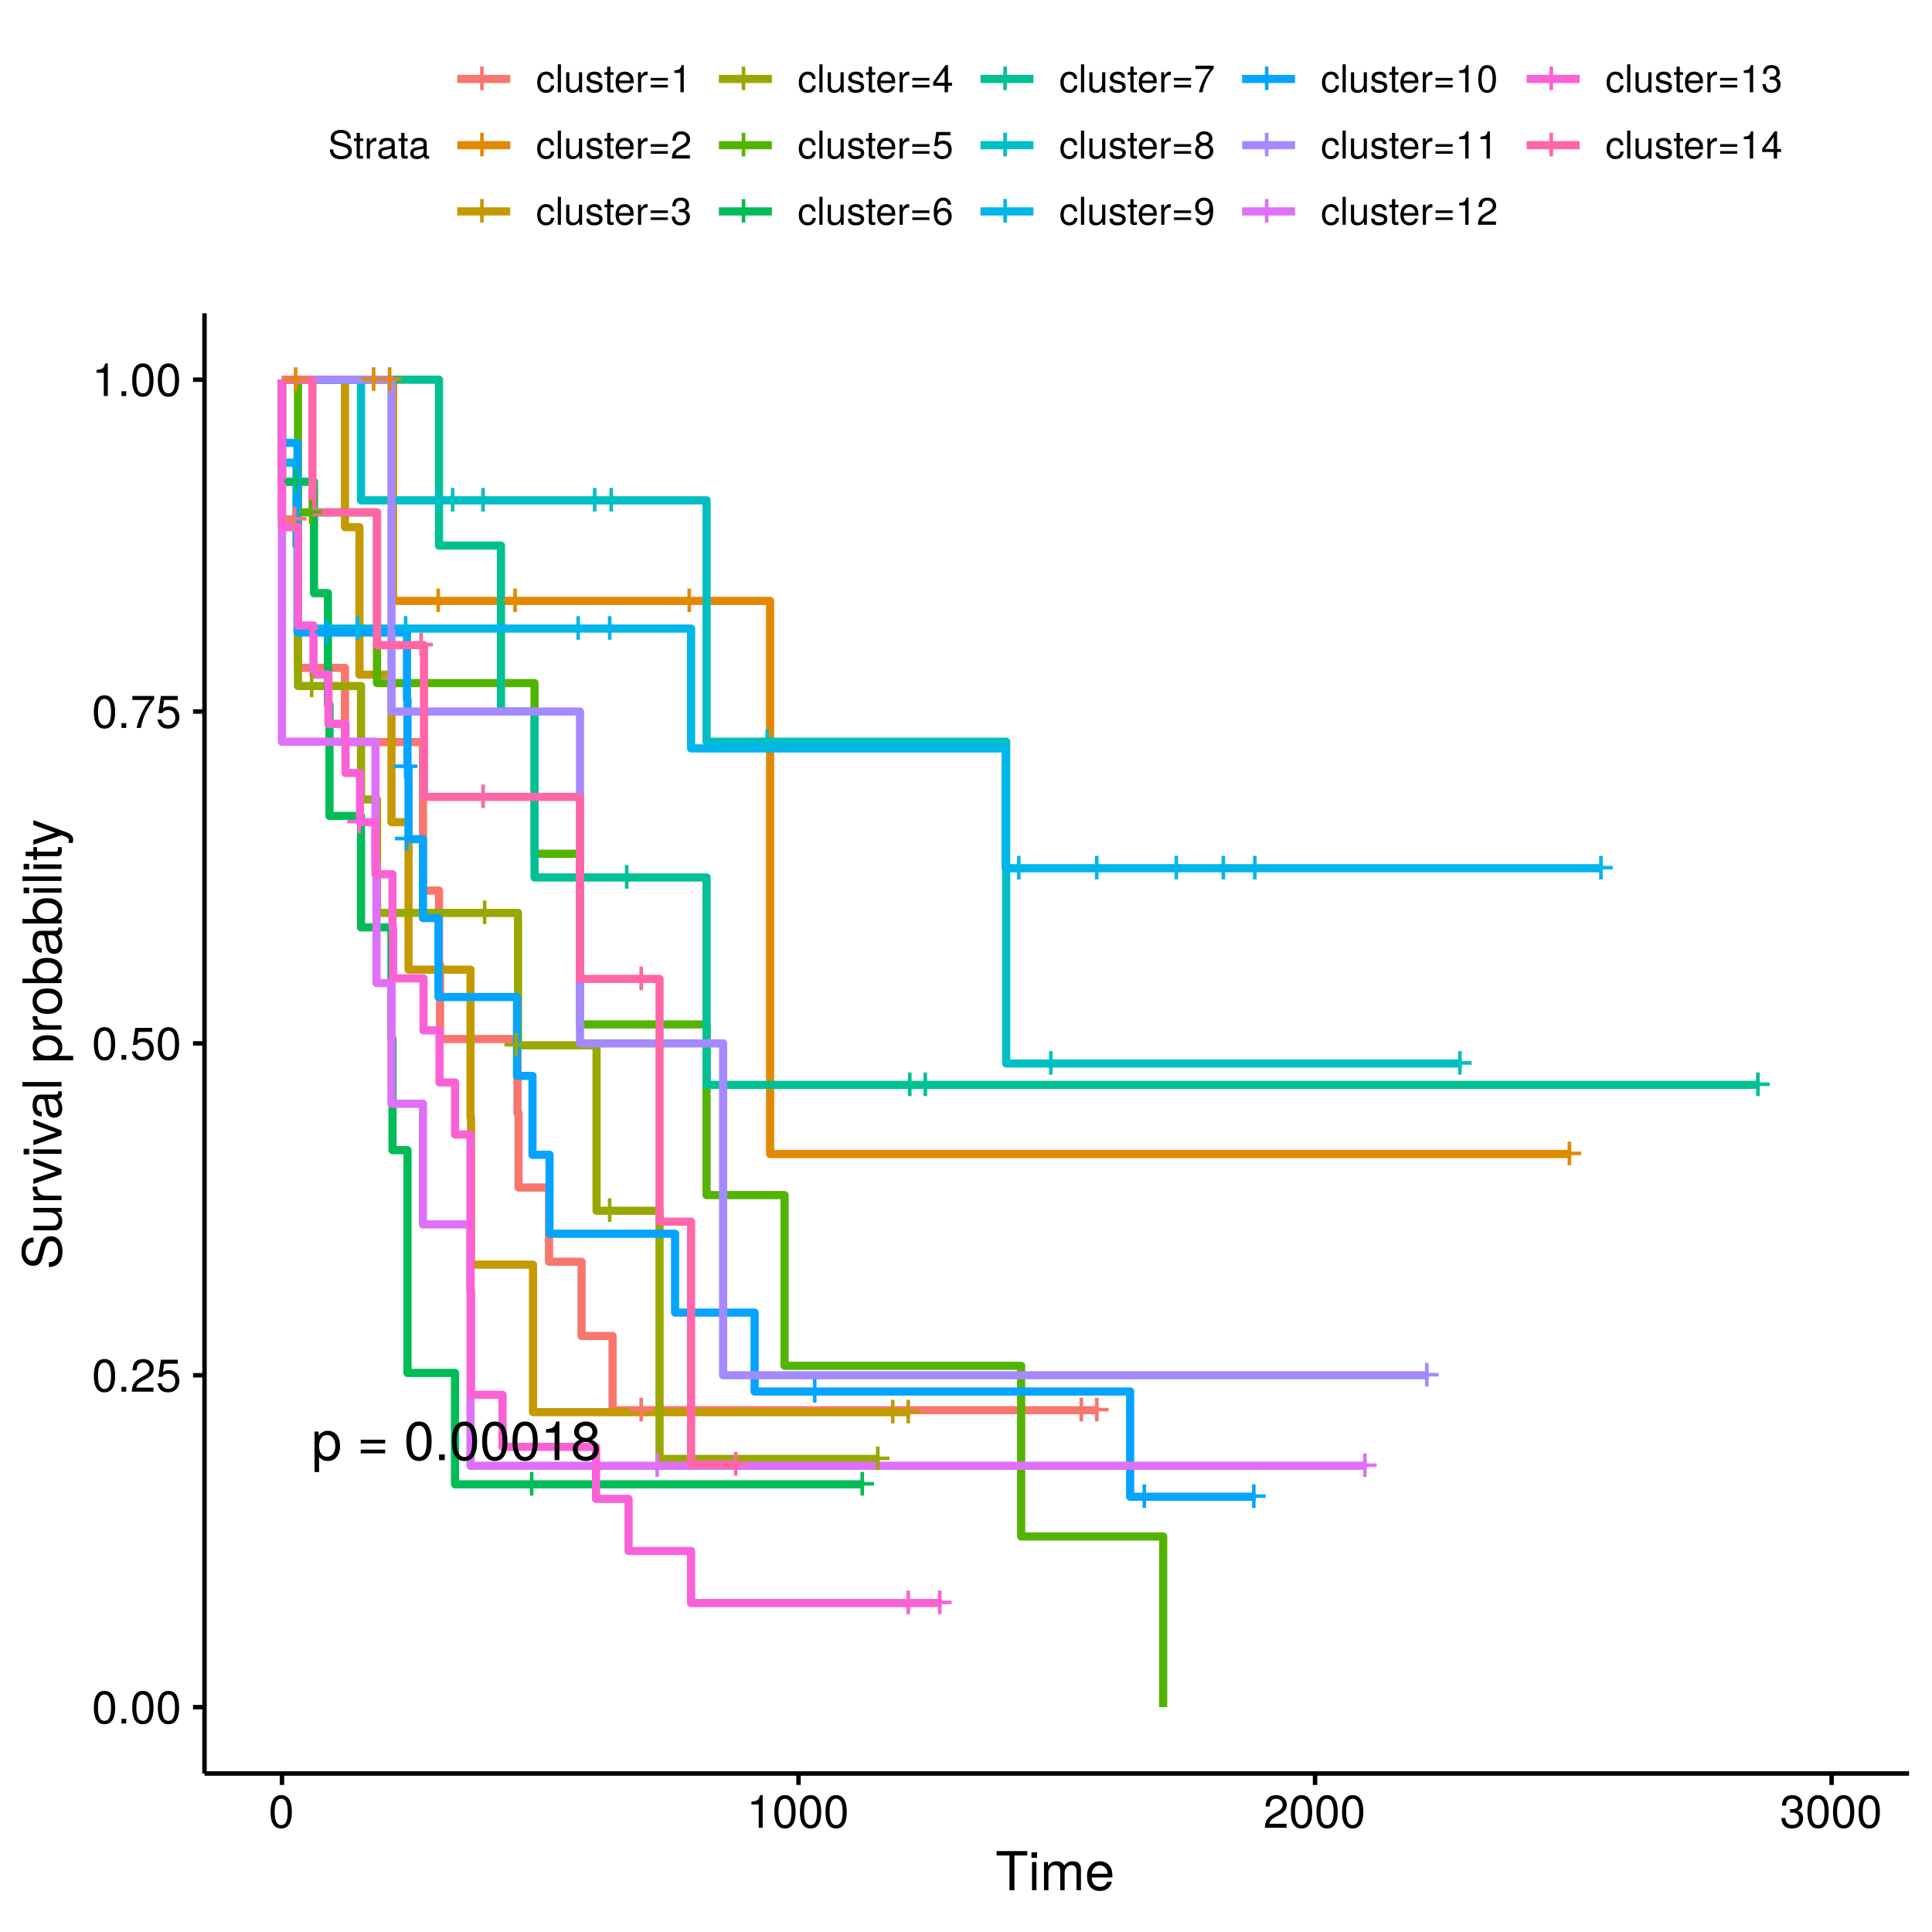 <?xml version="1.0" encoding="UTF-8"?>
<svg xmlns="http://www.w3.org/2000/svg" xmlns:xlink="http://www.w3.org/1999/xlink" width="504pt" height="504pt" viewBox="0 0 504 504" version="1.1">
<defs>
<g>
<symbol overflow="visible" id="glyph0-0">
<path style="stroke:none;" d=""/>
</symbol>
<symbol overflow="visible" id="glyph0-1">
<path style="stroke:none;" d="M 7.094 -2.969 L 7.094 -3.906 L 4.484 -3.906 L 4.484 -6.516 L 3.547 -6.516 L 3.547 -3.906 L 0.938 -3.906 L 0.938 -2.969 L 3.547 -2.969 L 3.547 -0.359 L 4.484 -0.359 L 4.484 -2.969 Z M 7.094 -2.969 "/>
</symbol>
<symbol overflow="visible" id="glyph1-0">
<path style="stroke:none;" d=""/>
</symbol>
<symbol overflow="visible" id="glyph1-1">
<path style="stroke:none;" d="M 7.438 -3.656 C 7.438 -6.156 6.219 -7.656 4.234 -7.656 C 3.234 -7.656 2.422 -7.203 1.859 -6.328 L 1.859 -7.453 L 0.781 -7.453 L 0.781 3.094 L 1.969 3.094 L 1.969 -0.891 C 2.594 -0.125 3.281 0.219 4.25 0.219 C 6.172 0.219 7.438 -1.281 7.438 -3.656 Z M 6.203 -3.688 C 6.203 -1.984 5.328 -0.891 4.031 -0.891 C 2.781 -0.891 1.969 -1.922 1.969 -3.672 C 1.969 -5.422 2.781 -6.562 4.031 -6.562 C 5.344 -6.562 6.203 -5.453 6.203 -3.688 Z M 6.203 -3.688 "/>
</symbol>
<symbol overflow="visible" id="glyph1-2">
<path style="stroke:none;" d=""/>
</symbol>
<symbol overflow="visible" id="glyph1-3">
<path style="stroke:none;" d="M 7.344 -4.359 L 7.344 -5.328 L 0.969 -5.328 L 0.969 -4.359 Z M 7.344 -1.781 L 7.344 -2.75 L 0.969 -2.75 L 0.969 -1.781 Z M 7.344 -1.781 "/>
</symbol>
<symbol overflow="visible" id="glyph1-4">
<path style="stroke:none;" d="M 7.203 -4.844 C 7.203 -8.344 6.094 -10.078 3.906 -10.078 C 1.734 -10.078 0.609 -8.312 0.609 -4.938 C 0.609 -1.531 1.75 0.219 3.906 0.219 C 6.047 0.219 7.203 -1.531 7.203 -4.844 Z M 5.922 -4.969 C 5.922 -2.109 5.281 -0.828 3.875 -0.828 C 2.562 -0.828 1.891 -2.156 1.891 -4.922 C 1.891 -7.672 2.562 -8.969 3.906 -8.969 C 5.266 -8.969 5.922 -7.656 5.922 -4.969 Z M 5.922 -4.969 "/>
</symbol>
<symbol overflow="visible" id="glyph1-5">
<path style="stroke:none;" d="M 2.719 0 L 2.719 -1.484 L 1.234 -1.484 L 1.234 0 Z M 2.719 0 "/>
</symbol>
<symbol overflow="visible" id="glyph1-6">
<path style="stroke:none;" d="M 4.938 0 L 4.938 -10.078 L 4.109 -10.078 C 3.672 -8.531 3.391 -8.312 1.453 -8.078 L 1.453 -7.188 L 3.688 -7.188 L 3.688 0 Z M 4.938 0 "/>
</symbol>
<symbol overflow="visible" id="glyph1-7">
<path style="stroke:none;" d="M 7.297 -2.844 C 7.297 -3.969 6.719 -4.75 5.562 -5.297 C 6.594 -5.922 6.938 -6.438 6.938 -7.391 C 6.938 -8.969 5.703 -10.078 3.906 -10.078 C 2.141 -10.078 0.875 -8.969 0.875 -7.391 C 0.875 -6.453 1.219 -5.938 2.25 -5.297 C 1.094 -4.75 0.531 -3.969 0.531 -2.859 C 0.531 -1.016 1.922 0.219 3.906 0.219 C 5.906 0.219 7.297 -1.016 7.297 -2.844 Z M 5.656 -7.359 C 5.656 -6.422 4.969 -5.797 3.906 -5.797 C 2.859 -5.797 2.156 -6.422 2.156 -7.375 C 2.156 -8.344 2.859 -8.969 3.906 -8.969 C 4.984 -8.969 5.656 -8.344 5.656 -7.359 Z M 6.016 -2.828 C 6.016 -1.641 5.156 -0.891 3.875 -0.891 C 2.656 -0.891 1.812 -1.656 1.812 -2.828 C 1.812 -4.016 2.656 -4.75 3.906 -4.75 C 5.156 -4.75 6.016 -4.016 6.016 -2.828 Z M 6.016 -2.828 "/>
</symbol>
<symbol overflow="visible" id="glyph2-0">
<path style="stroke:none;" d=""/>
</symbol>
<symbol overflow="visible" id="glyph2-1">
<path style="stroke:none;" d="M 6.078 -4.094 C 6.078 -7.047 5.141 -8.516 3.297 -8.516 C 1.469 -8.516 0.516 -7.016 0.516 -4.156 C 0.516 -1.297 1.469 0.188 3.297 0.188 C 5.094 0.188 6.078 -1.297 6.078 -4.094 Z M 5 -4.188 C 5 -1.781 4.453 -0.703 3.281 -0.703 C 2.156 -0.703 1.594 -1.828 1.594 -4.156 C 1.594 -6.484 2.156 -7.578 3.297 -7.578 C 4.438 -7.578 5 -6.469 5 -4.188 Z M 5 -4.188 "/>
</symbol>
<symbol overflow="visible" id="glyph2-2">
<path style="stroke:none;" d="M 2.297 0 L 2.297 -1.25 L 1.047 -1.25 L 1.047 0 Z M 2.297 0 "/>
</symbol>
<symbol overflow="visible" id="glyph2-3">
<path style="stroke:none;" d="M 6.125 -6.016 C 6.125 -7.453 5.016 -8.516 3.406 -8.516 C 1.672 -8.516 0.656 -7.625 0.594 -5.562 L 1.656 -5.562 C 1.734 -6.984 2.328 -7.578 3.375 -7.578 C 4.328 -7.578 5.047 -6.906 5.047 -5.984 C 5.047 -5.312 4.656 -4.734 3.906 -4.312 L 2.797 -3.688 C 1.016 -2.672 0.5 -1.875 0.406 0 L 6.078 0 L 6.078 -1.047 L 1.594 -1.047 C 1.703 -1.734 2.094 -2.188 3.125 -2.797 L 4.328 -3.438 C 5.516 -4.078 6.125 -4.969 6.125 -6.016 Z M 6.125 -6.016 "/>
</symbol>
<symbol overflow="visible" id="glyph2-4">
<path style="stroke:none;" d="M 6.156 -2.812 C 6.156 -4.5 5.047 -5.609 3.406 -5.609 C 2.812 -5.609 2.328 -5.453 1.844 -5.094 L 2.172 -7.281 L 5.719 -7.281 L 5.719 -8.328 L 1.312 -8.328 L 0.688 -3.875 L 1.656 -3.875 C 2.141 -4.469 2.562 -4.672 3.219 -4.672 C 4.359 -4.672 5.078 -3.938 5.078 -2.672 C 5.078 -1.453 4.375 -0.75 3.219 -0.75 C 2.297 -0.75 1.734 -1.219 1.469 -2.188 L 0.422 -2.188 C 0.766 -0.484 1.734 0.188 3.234 0.188 C 4.953 0.188 6.156 -1.016 6.156 -2.812 Z M 6.156 -2.812 "/>
</symbol>
<symbol overflow="visible" id="glyph2-5">
<path style="stroke:none;" d="M 6.234 -7.438 L 6.234 -8.328 L 0.547 -8.328 L 0.547 -7.281 L 5.141 -7.281 C 3.453 -5.141 2.25 -2.656 1.656 0 L 2.781 0 C 3.25 -2.75 4.453 -5.312 6.234 -7.438 Z M 6.234 -7.438 "/>
</symbol>
<symbol overflow="visible" id="glyph2-6">
<path style="stroke:none;" d="M 4.156 0 L 4.156 -8.516 L 3.469 -8.516 C 3.094 -7.203 2.859 -7.016 1.219 -6.812 L 1.219 -6.062 L 3.109 -6.062 L 3.109 0 Z M 4.156 0 "/>
</symbol>
<symbol overflow="visible" id="glyph2-7">
<path style="stroke:none;" d="M 6.078 -2.469 C 6.078 -3.5 5.656 -4.109 4.625 -4.453 C 5.422 -4.766 5.812 -5.312 5.812 -6.172 C 5.812 -7.625 4.844 -8.516 3.234 -8.516 C 1.516 -8.516 0.594 -7.578 0.562 -5.766 L 1.625 -5.766 C 1.641 -7.016 2.156 -7.578 3.234 -7.578 C 4.172 -7.578 4.734 -7.031 4.734 -6.125 C 4.734 -5.219 4.344 -4.844 2.656 -4.844 L 2.656 -3.953 L 3.234 -3.953 C 4.391 -3.953 4.984 -3.406 4.984 -2.453 C 4.984 -1.391 4.328 -0.75 3.234 -0.75 C 2.078 -0.75 1.516 -1.328 1.438 -2.562 L 0.391 -2.562 C 0.516 -0.672 1.453 0.188 3.188 0.188 C 4.938 0.188 6.078 -0.859 6.078 -2.469 Z M 6.078 -2.469 "/>
</symbol>
<symbol overflow="visible" id="glyph3-0">
<path style="stroke:none;" d=""/>
</symbol>
<symbol overflow="visible" id="glyph3-1">
<path style="stroke:none;" d="M 8.297 -9.062 L 8.297 -10.203 L 0.297 -10.203 L 0.297 -9.062 L 3.656 -9.062 L 3.656 0 L 4.953 0 L 4.953 -9.062 Z M 8.297 -9.062 "/>
</symbol>
<symbol overflow="visible" id="glyph3-2">
<path style="stroke:none;" d="M 2.141 0 L 2.141 -7.344 L 0.984 -7.344 L 0.984 0 Z M 2.297 -8.438 L 2.297 -9.891 L 0.844 -9.891 L 0.844 -8.438 Z M 2.297 -8.438 "/>
</symbol>
<symbol overflow="visible" id="glyph3-3">
<path style="stroke:none;" d="M 10.641 0 L 10.641 -5.5 C 10.641 -6.812 9.906 -7.547 8.547 -7.547 C 7.562 -7.547 6.969 -7.25 6.281 -6.422 C 5.859 -7.203 5.266 -7.547 4.312 -7.547 C 3.328 -7.547 2.688 -7.188 2.062 -6.297 L 2.062 -7.344 L 1 -7.344 L 1 0 L 2.156 0 L 2.156 -4.609 C 2.156 -5.672 2.922 -6.531 3.875 -6.531 C 4.75 -6.531 5.234 -5.984 5.234 -5.047 L 5.234 0 L 6.391 0 L 6.391 -4.609 C 6.391 -5.672 7.188 -6.531 8.141 -6.531 C 8.984 -6.531 9.484 -5.984 9.484 -5.047 L 9.484 0 Z M 10.641 0 "/>
</symbol>
<symbol overflow="visible" id="glyph3-4">
<path style="stroke:none;" d="M 7.188 -3.328 C 7.188 -4.391 7.094 -5.062 6.891 -5.609 C 6.406 -6.812 5.297 -7.547 3.922 -7.547 C 1.875 -7.547 0.562 -6.031 0.562 -3.625 C 0.562 -1.219 1.828 0.203 3.891 0.203 C 5.578 0.203 6.734 -0.734 7.031 -2.219 L 5.859 -2.219 C 5.531 -1.266 4.875 -0.875 3.938 -0.875 C 2.719 -0.875 1.812 -1.656 1.781 -3.328 Z M 5.938 -4.375 C 5.938 -4.375 5.938 -4.312 5.922 -4.281 L 1.812 -4.281 C 1.906 -5.594 2.734 -6.469 3.906 -6.469 C 5.047 -6.469 5.938 -5.516 5.938 -4.375 Z M 5.938 -4.375 "/>
</symbol>
<symbol overflow="visible" id="glyph4-0">
<path style="stroke:none;" d=""/>
</symbol>
<symbol overflow="visible" id="glyph4-1">
<path style="stroke:none;" d="M -2.797 -8.688 C -4.062 -8.688 -4.984 -7.906 -5.359 -6.531 L -6.047 -3.969 C -6.375 -2.734 -6.781 -2.281 -7.562 -2.281 C -8.594 -2.281 -9.359 -3.188 -9.359 -4.562 C -9.359 -6.188 -8.625 -7.109 -7.297 -7.109 L -7.297 -8.344 C -9.297 -8.344 -10.453 -6.953 -10.453 -4.609 C -10.453 -2.359 -9.219 -0.984 -7.375 -0.984 C -6.125 -0.984 -5.344 -1.641 -5 -2.984 L -4.328 -5.516 C -3.984 -6.797 -3.469 -7.391 -2.672 -7.391 C -1.547 -7.391 -0.891 -6.547 -0.891 -4.781 C -0.891 -2.859 -1.859 -1.906 -3.312 -1.906 L -3.312 -0.672 C -0.906 -0.672 0.25 -2.297 0.25 -4.703 C 0.25 -7.297 -0.984 -8.688 -2.797 -8.688 Z M -2.797 -8.688 "/>
</symbol>
<symbol overflow="visible" id="glyph4-2">
<path style="stroke:none;" d="M 0 -6.75 L -7.344 -6.75 L -7.344 -5.594 L -3.297 -5.594 C -1.797 -5.594 -0.812 -4.797 -0.812 -3.578 C -0.812 -2.656 -1.375 -2.078 -2.25 -2.078 L -7.344 -2.078 L -7.344 -0.906 L -1.797 -0.906 C -0.578 -0.906 0.203 -1.812 0.203 -3.25 C 0.203 -4.328 -0.172 -5.016 -1.141 -5.703 L 0 -5.703 Z M 0 -6.75 "/>
</symbol>
<symbol overflow="visible" id="glyph4-3">
<path style="stroke:none;" d="M -6.312 -4.5 L -7.5 -4.5 C -7.531 -4.297 -7.547 -4.203 -7.547 -4.047 C -7.547 -3.297 -7.094 -2.719 -6 -2.047 L -7.344 -2.047 L -7.344 -0.984 L 0 -0.984 L 0 -2.141 L -3.812 -2.141 C -5.453 -2.141 -6.281 -2.688 -6.312 -4.5 Z M -6.312 -4.5 "/>
</symbol>
<symbol overflow="visible" id="glyph4-4">
<path style="stroke:none;" d="M -7.344 -6.797 L -7.344 -5.484 L -1.391 -3.422 L -7.344 -1.453 L -7.344 -0.141 L 0 -2.719 L 0 -3.984 Z M -7.344 -6.797 "/>
</symbol>
<symbol overflow="visible" id="glyph4-5">
<path style="stroke:none;" d="M 0 -2.141 L -7.344 -2.141 L -7.344 -0.984 L 0 -0.984 Z M -8.438 -2.297 L -9.891 -2.297 L -9.891 -0.844 L -8.438 -0.844 Z M -8.438 -2.297 "/>
</symbol>
<symbol overflow="visible" id="glyph4-6">
<path style="stroke:none;" d="M -0.031 -7.484 L -0.906 -7.484 C -0.875 -7.359 -0.875 -7.312 -0.875 -7.234 C -0.875 -6.828 -1.094 -6.609 -1.453 -6.609 L -5.547 -6.609 C -6.844 -6.609 -7.547 -5.656 -7.547 -3.844 C -7.547 -2.078 -6.859 -0.984 -5.172 -0.906 L -5.172 -2.094 C -6.062 -2.188 -6.469 -2.719 -6.469 -3.812 C -6.469 -4.859 -6.078 -5.453 -5.375 -5.453 L -5.062 -5.453 C -4.578 -5.453 -4.375 -5.156 -4.25 -4.234 C -4.047 -2.578 -3.984 -2.328 -3.812 -1.875 C -3.453 -1.016 -2.797 -0.594 -1.906 -0.594 C -0.578 -0.594 0.203 -1.516 0.203 -3 C 0.203 -3.938 -0.188 -4.844 -0.875 -5.484 C -0.312 -5.609 0.094 -6.125 0.094 -6.688 C 0.094 -6.938 0.062 -7.109 -0.031 -7.484 Z M -2.531 -5.453 C -1.484 -5.453 -0.812 -4.375 -0.812 -3.25 C -0.812 -2.344 -1.141 -1.812 -1.938 -1.812 C -2.703 -1.812 -3.031 -2.328 -3.219 -3.562 C -3.391 -4.797 -3.438 -5.047 -3.625 -5.453 Z M -2.531 -5.453 "/>
</symbol>
<symbol overflow="visible" id="glyph4-7">
<path style="stroke:none;" d="M 0 -2.109 L -10.203 -2.109 L -10.203 -0.953 L 0 -0.953 Z M 0 -2.109 "/>
</symbol>
<symbol overflow="visible" id="glyph4-8">
<path style="stroke:none;" d=""/>
</symbol>
<symbol overflow="visible" id="glyph4-9">
<path style="stroke:none;" d="M -3.594 -7.328 C -6.062 -7.328 -7.547 -6.125 -7.547 -4.172 C -7.547 -3.172 -7.094 -2.375 -6.234 -1.828 L -7.344 -1.828 L -7.344 -0.766 L 3.047 -0.766 L 3.047 -1.938 L -0.875 -1.938 C -0.125 -2.547 0.203 -3.234 0.203 -4.188 C 0.203 -6.078 -1.266 -7.328 -3.594 -7.328 Z M -3.625 -6.109 C -1.953 -6.109 -0.875 -5.25 -0.875 -3.969 C -0.875 -2.75 -1.891 -1.938 -3.609 -1.938 C -5.328 -1.938 -6.453 -2.75 -6.453 -3.969 C -6.453 -5.266 -5.375 -6.109 -3.625 -6.109 Z M -3.625 -6.109 "/>
</symbol>
<symbol overflow="visible" id="glyph4-10">
<path style="stroke:none;" d="M -3.609 -7.141 C -6.141 -7.141 -7.547 -5.922 -7.547 -3.812 C -7.547 -1.75 -6.125 -0.5 -3.672 -0.5 C -1.203 -0.5 0.203 -1.734 0.203 -3.828 C 0.203 -5.875 -1.203 -7.141 -3.609 -7.141 Z M -3.625 -5.922 C -1.906 -5.922 -0.875 -5.109 -0.875 -3.828 C -0.875 -2.516 -1.891 -1.719 -3.672 -1.719 C -5.438 -1.719 -6.469 -2.516 -6.469 -3.828 C -6.469 -5.141 -5.453 -5.922 -3.625 -5.922 Z M -3.625 -5.922 "/>
</symbol>
<symbol overflow="visible" id="glyph4-11">
<path style="stroke:none;" d="M -3.75 -7.328 C -6.125 -7.328 -7.547 -6.125 -7.547 -4.188 C -7.547 -3.172 -7.172 -2.469 -6.344 -1.922 L -10.203 -1.922 L -10.203 -0.75 L 0 -0.75 L 0 -1.812 L -1.047 -1.812 C -0.203 -2.359 0.203 -3.109 0.203 -4.125 C 0.203 -6.062 -1.375 -7.328 -3.75 -7.328 Z M -3.688 -6.109 C -2.016 -6.109 -0.875 -5.234 -0.875 -3.969 C -0.875 -2.734 -2 -1.922 -3.672 -1.922 C -5.391 -1.922 -6.516 -2.734 -6.453 -3.969 C -6.453 -5.266 -5.312 -6.109 -3.688 -6.109 Z M -3.688 -6.109 "/>
</symbol>
<symbol overflow="visible" id="glyph4-12">
<path style="stroke:none;" d="M 0 -3.562 L -0.984 -3.562 C -0.938 -3.406 -0.922 -3.219 -0.922 -3 C -0.922 -2.484 -1.062 -2.359 -1.578 -2.359 L -6.391 -2.359 L -6.391 -3.562 L -7.344 -3.562 L -7.344 -2.359 L -9.359 -2.359 L -9.359 -1.188 L -7.344 -1.188 L -7.344 -0.203 L -6.391 -0.203 L -6.391 -1.188 L -1.062 -1.188 C -0.328 -1.188 0.094 -1.688 0.094 -2.609 C 0.094 -2.891 0.062 -3.156 0 -3.562 Z M 0 -3.562 "/>
</symbol>
<symbol overflow="visible" id="glyph4-13">
<path style="stroke:none;" d="M -7.344 -6.688 L -7.344 -5.438 L -1.625 -3.406 L -7.344 -1.531 L -7.344 -0.281 L 0.031 -2.766 L 1.188 -2.312 C 1.703 -2.109 1.906 -1.875 1.906 -1.375 C 1.906 -1.203 1.875 -1.016 1.812 -0.75 L 2.875 -0.75 C 3 -1 3.047 -1.234 3.047 -1.547 C 3.047 -2.359 2.594 -3.031 1.547 -3.438 Z M -7.344 -6.688 "/>
</symbol>
<symbol overflow="visible" id="glyph5-0">
<path style="stroke:none;" d=""/>
</symbol>
<symbol overflow="visible" id="glyph5-1">
<path style="stroke:none;" d="M 6.203 -2 C 6.203 -2.906 5.656 -3.562 4.656 -3.828 L 2.828 -4.312 C 1.953 -4.547 1.625 -4.844 1.625 -5.406 C 1.625 -6.141 2.281 -6.688 3.266 -6.688 C 4.422 -6.688 5.078 -6.156 5.078 -5.203 L 5.953 -5.203 C 5.953 -6.641 4.969 -7.469 3.297 -7.469 C 1.688 -7.469 0.703 -6.594 0.703 -5.266 C 0.703 -4.375 1.172 -3.812 2.125 -3.562 L 3.938 -3.094 C 4.859 -2.844 5.281 -2.484 5.281 -1.906 C 5.281 -1.109 4.688 -0.641 3.422 -0.641 C 2.047 -0.641 1.359 -1.328 1.359 -2.375 L 0.484 -2.375 C 0.484 -0.656 1.641 0.188 3.359 0.188 C 5.203 0.188 6.203 -0.703 6.203 -2 Z M 6.203 -2 "/>
</symbol>
<symbol overflow="visible" id="glyph5-2">
<path style="stroke:none;" d="M 2.547 0 L 2.547 -0.703 C 2.438 -0.672 2.297 -0.656 2.141 -0.656 C 1.781 -0.656 1.688 -0.766 1.688 -1.125 L 1.688 -4.562 L 2.547 -4.562 L 2.547 -5.234 L 1.688 -5.234 L 1.688 -6.688 L 0.844 -6.688 L 0.844 -5.234 L 0.141 -5.234 L 0.141 -4.562 L 0.844 -4.562 L 0.844 -0.766 C 0.844 -0.234 1.203 0.062 1.859 0.062 C 2.062 0.062 2.266 0.047 2.547 0 Z M 2.547 0 "/>
</symbol>
<symbol overflow="visible" id="glyph5-3">
<path style="stroke:none;" d="M 3.203 -4.516 L 3.203 -5.359 C 3.062 -5.375 3 -5.391 2.891 -5.391 C 2.344 -5.391 1.938 -5.062 1.453 -4.297 L 1.453 -5.234 L 0.703 -5.234 L 0.703 0 L 1.531 0 L 1.531 -2.719 C 1.531 -3.906 1.922 -4.484 3.203 -4.516 Z M 3.203 -4.516 "/>
</symbol>
<symbol overflow="visible" id="glyph5-4">
<path style="stroke:none;" d="M 5.344 -0.016 L 5.344 -0.656 C 5.266 -0.625 5.219 -0.625 5.172 -0.625 C 4.875 -0.625 4.719 -0.781 4.719 -1.047 L 4.719 -3.953 C 4.719 -4.891 4.047 -5.391 2.75 -5.391 C 1.484 -5.391 0.703 -4.906 0.656 -3.688 L 1.484 -3.688 C 1.562 -4.328 1.938 -4.625 2.719 -4.625 C 3.469 -4.625 3.891 -4.344 3.891 -3.844 L 3.891 -3.625 C 3.891 -3.266 3.688 -3.125 3.016 -3.047 C 1.844 -2.891 1.656 -2.844 1.344 -2.719 C 0.734 -2.469 0.422 -2 0.422 -1.359 C 0.422 -0.406 1.078 0.156 2.141 0.156 C 2.812 0.156 3.453 -0.125 3.922 -0.625 C 4.016 -0.219 4.375 0.062 4.781 0.062 C 4.953 0.062 5.078 0.047 5.344 -0.016 Z M 3.891 -1.812 C 3.891 -1.062 3.125 -0.578 2.312 -0.578 C 1.672 -0.578 1.297 -0.812 1.297 -1.375 C 1.297 -1.938 1.656 -2.172 2.547 -2.297 C 3.438 -2.422 3.609 -2.453 3.891 -2.594 Z M 3.891 -1.812 "/>
</symbol>
<symbol overflow="visible" id="glyph5-5">
<path style="stroke:none;" d="M 4.766 -1.797 L 3.938 -1.797 C 3.797 -0.953 3.359 -0.625 2.656 -0.625 C 1.734 -0.625 1.188 -1.328 1.188 -2.562 C 1.188 -3.875 1.719 -4.625 2.625 -4.625 C 3.328 -4.625 3.766 -4.203 3.875 -3.484 L 4.703 -3.484 C 4.609 -4.766 3.812 -5.391 2.641 -5.391 C 1.234 -5.391 0.312 -4.312 0.312 -2.562 C 0.312 -0.875 1.203 0.156 2.625 0.156 C 3.875 0.156 4.672 -0.594 4.766 -1.797 Z M 4.766 -1.797 "/>
</symbol>
<symbol overflow="visible" id="glyph5-6">
<path style="stroke:none;" d="M 1.516 0 L 1.516 -7.297 L 0.688 -7.297 L 0.688 0 Z M 1.516 0 "/>
</symbol>
<symbol overflow="visible" id="glyph5-7">
<path style="stroke:none;" d="M 4.812 0 L 4.812 -5.234 L 3.984 -5.234 L 3.984 -2.344 C 3.984 -1.281 3.438 -0.578 2.562 -0.578 C 1.906 -0.578 1.484 -0.984 1.484 -1.609 L 1.484 -5.234 L 0.656 -5.234 L 0.656 -1.281 C 0.656 -0.406 1.297 0.156 2.312 0.156 C 3.094 0.156 3.578 -0.125 4.062 -0.812 L 4.062 0 Z M 4.812 0 "/>
</symbol>
<symbol overflow="visible" id="glyph5-8">
<path style="stroke:none;" d="M 4.594 -1.469 C 4.594 -2.25 4.156 -2.641 3.109 -2.891 L 2.312 -3.078 C 1.625 -3.234 1.344 -3.453 1.344 -3.828 C 1.344 -4.312 1.766 -4.625 2.453 -4.625 C 3.125 -4.625 3.484 -4.328 3.5 -3.781 L 4.375 -3.781 C 4.375 -4.812 3.688 -5.391 2.484 -5.391 C 1.266 -5.391 0.469 -4.766 0.469 -3.797 C 0.469 -2.969 0.891 -2.578 2.125 -2.281 L 2.906 -2.094 C 3.484 -1.953 3.719 -1.781 3.719 -1.406 C 3.719 -0.906 3.234 -0.625 2.5 -0.625 C 1.75 -0.625 1.328 -0.797 1.219 -1.594 L 0.344 -1.594 C 0.375 -0.391 1.062 0.156 2.438 0.156 C 3.75 0.156 4.594 -0.453 4.594 -1.469 Z M 4.594 -1.469 "/>
</symbol>
<symbol overflow="visible" id="glyph5-9">
<path style="stroke:none;" d="M 5.125 -2.375 C 5.125 -3.141 5.062 -3.625 4.922 -4.016 C 4.578 -4.875 3.781 -5.391 2.797 -5.391 C 1.344 -5.391 0.406 -4.312 0.406 -2.594 C 0.406 -0.875 1.312 0.156 2.781 0.156 C 3.984 0.156 4.812 -0.531 5.016 -1.594 L 4.188 -1.594 C 3.953 -0.906 3.484 -0.625 2.812 -0.625 C 1.938 -0.625 1.297 -1.188 1.266 -2.375 Z M 4.234 -3.125 C 4.234 -3.125 4.234 -3.078 4.234 -3.062 L 1.297 -3.062 C 1.359 -3.984 1.953 -4.625 2.797 -4.625 C 3.609 -4.625 4.234 -3.938 4.234 -3.125 Z M 4.234 -3.125 "/>
</symbol>
<symbol overflow="visible" id="glyph5-10">
<path style="stroke:none;" d="M 5.156 -3.062 L 5.156 -3.75 L 0.688 -3.75 L 0.688 -3.062 Z M 5.156 -1.25 L 5.156 -1.938 L 0.688 -1.938 L 0.688 -1.25 Z M 5.156 -1.25 "/>
</symbol>
<symbol overflow="visible" id="glyph5-11">
<path style="stroke:none;" d="M 3.469 0 L 3.469 -7.094 L 2.891 -7.094 C 2.578 -6 2.375 -5.844 1.016 -5.688 L 1.016 -5.047 L 2.594 -5.047 L 2.594 0 Z M 3.469 0 "/>
</symbol>
<symbol overflow="visible" id="glyph5-12">
<path style="stroke:none;" d="M 5.109 -5.016 C 5.109 -6.203 4.188 -7.094 2.844 -7.094 C 1.391 -7.094 0.547 -6.344 0.5 -4.625 L 1.375 -4.625 C 1.453 -5.812 1.938 -6.312 2.812 -6.312 C 3.609 -6.312 4.203 -5.75 4.203 -4.984 C 4.203 -4.438 3.875 -3.953 3.25 -3.594 L 2.328 -3.062 C 0.844 -2.234 0.422 -1.562 0.344 0 L 5.062 0 L 5.062 -0.875 L 1.328 -0.875 C 1.422 -1.453 1.734 -1.812 2.609 -2.328 L 3.609 -2.875 C 4.594 -3.406 5.109 -4.141 5.109 -5.016 Z M 5.109 -5.016 "/>
</symbol>
<symbol overflow="visible" id="glyph5-13">
<path style="stroke:none;" d="M 5.062 -2.062 C 5.062 -2.922 4.703 -3.422 3.859 -3.703 C 4.516 -3.969 4.844 -4.438 4.844 -5.141 C 4.844 -6.359 4.047 -7.094 2.688 -7.094 C 1.266 -7.094 0.5 -6.312 0.469 -4.797 L 1.344 -4.797 C 1.375 -5.844 1.797 -6.312 2.703 -6.312 C 3.484 -6.312 3.953 -5.859 3.953 -5.109 C 3.953 -4.344 3.625 -4.047 2.203 -4.047 L 2.203 -3.297 L 2.688 -3.297 C 3.656 -3.297 4.156 -2.844 4.156 -2.047 C 4.156 -1.156 3.609 -0.625 2.688 -0.625 C 1.734 -0.625 1.266 -1.109 1.203 -2.141 L 0.312 -2.141 C 0.438 -0.562 1.203 0.156 2.656 0.156 C 4.125 0.156 5.062 -0.719 5.062 -2.062 Z M 5.062 -2.062 "/>
</symbol>
<symbol overflow="visible" id="glyph5-14">
<path style="stroke:none;" d="M 5.203 -1.703 L 5.203 -2.484 L 4.156 -2.484 L 4.156 -7.094 L 3.5 -7.094 L 0.281 -2.625 L 0.281 -1.703 L 3.266 -1.703 L 3.266 0 L 4.156 0 L 4.156 -1.703 Z M 3.266 -2.484 L 1.047 -2.484 L 3.266 -5.594 Z M 3.266 -2.484 "/>
</symbol>
<symbol overflow="visible" id="glyph5-15">
<path style="stroke:none;" d="M 5.125 -2.344 C 5.125 -3.75 4.203 -4.672 2.844 -4.672 C 2.344 -4.672 1.938 -4.547 1.531 -4.234 L 1.812 -6.062 L 4.766 -6.062 L 4.766 -6.938 L 1.094 -6.938 L 0.562 -3.234 L 1.375 -3.234 C 1.797 -3.719 2.125 -3.891 2.688 -3.891 C 3.625 -3.891 4.234 -3.281 4.234 -2.234 C 4.234 -1.203 3.641 -0.625 2.688 -0.625 C 1.906 -0.625 1.438 -1.016 1.234 -1.812 L 0.344 -1.812 C 0.641 -0.406 1.438 0.156 2.703 0.156 C 4.125 0.156 5.125 -0.844 5.125 -2.344 Z M 5.125 -2.344 "/>
</symbol>
<symbol overflow="visible" id="glyph5-16">
<path style="stroke:none;" d="M 5.125 -2.203 C 5.125 -3.516 4.234 -4.406 2.953 -4.406 C 2.266 -4.406 1.703 -4.141 1.328 -3.625 C 1.344 -5.344 1.906 -6.312 2.906 -6.312 C 3.531 -6.312 3.953 -5.922 4.094 -5.234 L 4.984 -5.234 C 4.812 -6.406 4.047 -7.094 2.969 -7.094 C 1.312 -7.094 0.438 -5.703 0.438 -3.234 C 0.438 -1.016 1.188 0.156 2.812 0.156 C 4.156 0.156 5.125 -0.812 5.125 -2.203 Z M 4.234 -2.125 C 4.234 -1.234 3.625 -0.625 2.812 -0.625 C 2 -0.625 1.375 -1.266 1.375 -2.188 C 1.375 -3.062 1.984 -3.625 2.844 -3.625 C 3.703 -3.625 4.234 -3.078 4.234 -2.125 Z M 4.234 -2.125 "/>
</symbol>
<symbol overflow="visible" id="glyph5-17">
<path style="stroke:none;" d="M 5.203 -6.203 L 5.203 -6.938 L 0.453 -6.938 L 0.453 -6.062 L 4.297 -6.062 C 2.875 -4.297 1.875 -2.219 1.375 0 L 2.312 0 C 2.703 -2.297 3.703 -4.438 5.203 -6.203 Z M 5.203 -6.203 "/>
</symbol>
<symbol overflow="visible" id="glyph5-18">
<path style="stroke:none;" d="M 5.125 -2 C 5.125 -2.797 4.734 -3.344 3.906 -3.734 C 4.641 -4.172 4.875 -4.531 4.875 -5.203 C 4.875 -6.312 4.016 -7.094 2.75 -7.094 C 1.5 -7.094 0.625 -6.312 0.625 -5.203 C 0.625 -4.547 0.859 -4.188 1.578 -3.734 C 0.766 -3.344 0.375 -2.797 0.375 -2.016 C 0.375 -0.703 1.344 0.156 2.75 0.156 C 4.156 0.156 5.125 -0.703 5.125 -2 Z M 3.984 -5.188 C 3.984 -4.516 3.484 -4.078 2.75 -4.078 C 2.016 -4.078 1.516 -4.516 1.516 -5.188 C 1.516 -5.875 2.016 -6.312 2.75 -6.312 C 3.5 -6.312 3.984 -5.875 3.984 -5.188 Z M 4.234 -1.984 C 4.234 -1.156 3.625 -0.625 2.734 -0.625 C 1.875 -0.625 1.266 -1.156 1.266 -1.984 C 1.266 -2.812 1.875 -3.344 2.75 -3.344 C 3.625 -3.344 4.234 -2.812 4.234 -1.984 Z M 4.234 -1.984 "/>
</symbol>
<symbol overflow="visible" id="glyph5-19">
<path style="stroke:none;" d="M 5.094 -3.703 C 5.094 -5.938 4.312 -7.094 2.703 -7.094 C 1.344 -7.094 0.375 -6.125 0.375 -4.734 C 0.375 -3.422 1.281 -2.531 2.562 -2.531 C 3.234 -2.531 3.719 -2.766 4.188 -3.312 C 4.172 -1.594 3.609 -0.625 2.594 -0.625 C 1.984 -0.625 1.547 -1.016 1.406 -1.703 L 0.531 -1.703 C 0.703 -0.547 1.453 0.156 2.547 0.156 C 4.203 0.156 5.094 -1.266 5.094 -3.703 Z M 4.125 -4.766 C 4.125 -3.891 3.516 -3.312 2.656 -3.312 C 1.812 -3.312 1.281 -3.859 1.281 -4.812 C 1.281 -5.703 1.875 -6.312 2.688 -6.312 C 3.516 -6.312 4.125 -5.688 4.125 -4.766 Z M 4.125 -4.766 "/>
</symbol>
<symbol overflow="visible" id="glyph5-20">
<path style="stroke:none;" d="M 5.062 -3.406 C 5.062 -5.875 4.297 -7.094 2.75 -7.094 C 1.219 -7.094 0.438 -5.844 0.438 -3.469 C 0.438 -1.078 1.234 0.156 2.75 0.156 C 4.25 0.156 5.062 -1.078 5.062 -3.406 Z M 4.172 -3.484 C 4.172 -1.484 3.703 -0.578 2.734 -0.578 C 1.797 -0.578 1.328 -1.516 1.328 -3.453 C 1.328 -5.406 1.797 -6.312 2.75 -6.312 C 3.703 -6.312 4.172 -5.391 4.172 -3.484 Z M 4.172 -3.484 "/>
</symbol>
</g>
<clipPath id="clip1">
  <path d="M 53.348 81.727 L 498.023 81.727 L 498.023 462.652 L 53.348 462.652 Z M 53.348 81.727 "/>
</clipPath>
</defs>
<g id="surface6">
<rect x="0" y="0" width="504" height="504" style="fill:rgb(100%,100%,100%);fill-opacity:1;stroke:none;"/>
<rect x="0" y="0" width="504" height="504" style="fill:rgb(100%,100%,100%);fill-opacity:1;stroke:none;"/>
<path style="fill:none;stroke-width:1.164;stroke-linecap:round;stroke-linejoin:round;stroke:rgb(100%,100%,100%);stroke-opacity:1;stroke-miterlimit:10;" d="M 0 504 L 504 504 L 504 0 L 0 0 Z M 0 504 "/>
<g clip-path="url(#clip1)" clip-rule="nonzero">
<path style=" stroke:none;fill-rule:nonzero;fill:rgb(100%,100%,100%);fill-opacity:1;" d="M 53.348 462.652 L 498.023 462.652 L 498.023 81.727 L 53.348 81.727 Z M 53.348 462.652 "/>
</g>
<path style="fill:none;stroke-width:2.134;stroke-linecap:butt;stroke-linejoin:round;stroke:rgb(97.255%,46.275%,42.745%);stroke-opacity:1;stroke-miterlimit:10;" d="M 73.559 99.043 L 73.559 135.496 L 77.734 135.496 L 77.734 174.227 L 90 174.227 L 90 193.59 L 110.344 193.59 L 110.344 232.32 L 114.523 232.32 L 114.523 251.688 L 114.793 251.688 L 114.793 271.051 L 135.004 271.051 L 135.004 290.418 L 135.273 290.418 L 135.273 309.781 L 143.227 309.781 L 143.227 329.148 L 151.715 329.148 L 151.715 348.512 L 159.801 348.512 L 159.801 367.879 L 286.598 367.879 "/>
<path style="fill:none;stroke-width:2.134;stroke-linecap:butt;stroke-linejoin:round;stroke:rgb(89.02%,53.725%,0%);stroke-opacity:1;stroke-miterlimit:10;" d="M 73.559 99.043 L 102.531 99.043 L 102.531 156.758 L 200.898 156.758 L 200.898 301.051 L 409.895 301.051 "/>
<path style="fill:none;stroke-width:2.134;stroke-linecap:butt;stroke-linejoin:round;stroke:rgb(76.863%,60.392%,0%);stroke-opacity:1;stroke-miterlimit:10;" d="M 73.559 99.043 L 90 99.043 L 90 137.52 L 93.77 137.52 L 93.77 175.996 L 102.125 175.996 L 102.125 214.477 L 106.574 214.477 L 106.574 252.953 L 122.742 252.953 L 122.742 291.43 L 122.879 291.43 L 122.879 329.906 L 139.047 329.906 L 139.047 368.383 L 237.414 368.383 "/>
<path style="fill:none;stroke-width:2.134;stroke-linecap:butt;stroke-linejoin:round;stroke:rgb(60%,65.882%,0%);stroke-opacity:1;stroke-miterlimit:10;" d="M 73.559 99.043 L 73.559 125.68 L 77.734 125.68 L 77.734 178.957 L 94.176 178.957 L 94.176 208.555 L 98.352 208.555 L 98.352 238.152 L 135.141 238.152 L 135.141 272.684 L 155.621 272.684 L 155.621 315.848 L 172.062 315.848 L 172.062 380.594 L 229.465 380.594 "/>
<path style="fill:none;stroke-width:2.134;stroke-linecap:butt;stroke-linejoin:round;stroke:rgb(32.549%,70.588%,0%);stroke-opacity:1;stroke-miterlimit:10;" d="M 73.559 99.043 L 77.734 99.043 L 77.734 133.672 L 98.352 133.672 L 98.352 178.195 L 139.453 178.195 L 139.453 222.719 L 151.309 222.719 L 151.309 267.242 L 184.324 267.242 L 184.324 311.766 L 204.672 311.766 L 204.672 356.293 L 266.387 356.293 L 266.387 400.816 L 303.441 400.816 L 303.441 445.34 "/>
<path style="fill:none;stroke-width:2.134;stroke-linecap:butt;stroke-linejoin:round;stroke:rgb(0%,73.725%,33.725%);stroke-opacity:1;stroke-miterlimit:10;" d="M 73.559 99.043 L 73.559 125.68 L 81.914 125.68 L 81.914 154.742 L 85.551 154.742 L 85.551 183.801 L 85.957 183.801 L 85.957 212.859 L 94.176 212.859 L 94.176 241.922 L 102.125 241.922 L 102.125 270.98 L 102.395 270.98 L 102.395 300.039 L 106.305 300.039 L 106.305 358.16 L 118.699 358.16 L 118.699 387.219 L 225.422 387.219 "/>
<path style="fill:none;stroke-width:2.134;stroke-linecap:butt;stroke-linejoin:round;stroke:rgb(0%,75.294%,58.039%);stroke-opacity:1;stroke-miterlimit:10;" d="M 73.559 99.043 L 114.523 99.043 L 114.523 142.328 L 130.691 142.328 L 130.691 185.617 L 139.453 185.617 L 139.453 228.902 L 184.324 228.902 L 184.324 283.012 L 459.078 283.012 "/>
<path style="fill:none;stroke-width:2.134;stroke-linecap:butt;stroke-linejoin:round;stroke:rgb(0%,74.902%,76.863%);stroke-opacity:1;stroke-miterlimit:10;" d="M 73.559 99.043 L 94.176 99.043 L 94.176 130.523 L 184.324 130.523 L 184.324 193.488 L 262.48 193.488 L 262.48 277.438 L 381.328 277.438 "/>
<path style="fill:none;stroke-width:2.134;stroke-linecap:butt;stroke-linejoin:round;stroke:rgb(0%,71.373%,92.157%);stroke-opacity:1;stroke-miterlimit:10;" d="M 73.559 99.043 L 73.559 120.688 L 77.332 120.688 L 77.332 142.328 L 77.734 142.328 L 77.734 163.973 L 180.281 163.973 L 180.281 195.234 L 262.344 195.234 L 262.344 226.5 L 418.117 226.5 "/>
<path style="fill:none;stroke-width:2.134;stroke-linecap:butt;stroke-linejoin:round;stroke:rgb(2.353%,64.314%,100%);stroke-opacity:1;stroke-miterlimit:10;" d="M 73.559 99.043 L 73.559 115.531 L 77.602 115.531 L 77.602 165.004 L 106.168 165.004 L 106.168 182.523 L 106.305 182.523 L 106.305 200.047 L 106.574 200.047 L 106.574 218.914 L 110.344 218.914 L 110.344 239.5 L 114.387 239.5 L 114.387 260.082 L 134.871 260.082 L 134.871 280.668 L 138.914 280.668 L 138.914 301.25 L 143.359 301.25 L 143.359 321.836 L 176.105 321.836 L 176.105 342.418 L 196.855 342.418 L 196.855 363.004 L 294.82 363.004 L 294.82 390.449 L 327.562 390.449 "/>
<path style="fill:none;stroke-width:2.134;stroke-linecap:butt;stroke-linejoin:round;stroke:rgb(64.706%,54.118%,100%);stroke-opacity:1;stroke-miterlimit:10;" d="M 73.559 99.043 L 102.125 99.043 L 102.125 185.617 L 151.309 185.617 L 151.309 272.191 L 188.637 272.191 L 188.637 358.766 L 372.703 358.766 "/>
<path style="fill:none;stroke-width:2.134;stroke-linecap:butt;stroke-linejoin:round;stroke:rgb(87.451%,43.922%,97.255%);stroke-opacity:1;stroke-miterlimit:10;" d="M 73.559 99.043 L 73.559 193.488 L 97.949 193.488 L 97.949 224.969 L 98.219 224.969 L 98.219 256.449 L 102.125 256.449 L 102.125 287.93 L 110.344 287.93 L 110.344 319.414 L 122.742 319.414 L 122.742 382.375 L 356.535 382.375 "/>
<path style="fill:none;stroke-width:2.134;stroke-linecap:butt;stroke-linejoin:round;stroke:rgb(98.431%,38.039%,84.314%);stroke-opacity:1;stroke-miterlimit:10;" d="M 73.559 99.043 L 73.559 137.52 L 77.734 137.52 L 77.734 163.172 L 81.777 163.172 L 81.777 175.996 L 85.688 175.996 L 85.688 188.824 L 90.133 188.824 L 90.133 201.648 L 93.906 201.648 L 93.906 214.477 L 97.949 214.477 L 97.949 228.055 L 102.395 228.055 L 102.395 241.637 L 102.531 241.637 L 102.531 255.215 L 110.48 255.215 L 110.48 268.797 L 114.656 268.797 L 114.656 282.375 L 118.699 282.375 L 118.699 295.957 L 122.742 295.957 L 122.742 336.695 L 122.879 336.695 L 122.879 363.859 L 131.098 363.859 L 131.098 377.438 L 155.488 377.438 L 155.488 391.02 L 163.977 391.02 L 163.977 404.598 L 180.281 404.598 L 180.281 418.18 L 245.637 418.18 "/>
<path style="fill:none;stroke-width:2.134;stroke-linecap:butt;stroke-linejoin:round;stroke:rgb(100%,40%,65.882%);stroke-opacity:1;stroke-miterlimit:10;" d="M 73.559 99.043 L 81.508 99.043 L 81.508 133.672 L 98.352 133.672 L 98.352 168.301 L 110.613 168.301 L 110.613 207.879 L 151.309 207.879 L 151.309 255.371 L 172.062 255.371 L 172.062 318.695 L 180.281 318.695 L 180.281 382.016 L 192.41 382.016 "/>
<g style="fill:rgb(97.255%,46.275%,42.745%);fill-opacity:1;">
  <use xlink:href="#glyph0-1" x="72.832" y="138.777"/>
</g>
<g style="fill:rgb(97.255%,46.275%,42.745%);fill-opacity:1;">
  <use xlink:href="#glyph0-1" x="163.25" y="371.16"/>
</g>
<g style="fill:rgb(97.255%,46.275%,42.745%);fill-opacity:1;">
  <use xlink:href="#glyph0-1" x="278.055" y="371.16"/>
</g>
<g style="fill:rgb(97.255%,46.275%,42.745%);fill-opacity:1;">
  <use xlink:href="#glyph0-1" x="282.098" y="371.16"/>
</g>
<g style="fill:rgb(89.02%,53.725%,0%);fill-opacity:1;">
  <use xlink:href="#glyph0-1" x="73.102" y="102.324"/>
</g>
<g style="fill:rgb(89.02%,53.725%,0%);fill-opacity:1;">
  <use xlink:href="#glyph0-1" x="93.449" y="102.324"/>
</g>
<g style="fill:rgb(89.02%,53.725%,0%);fill-opacity:1;">
  <use xlink:href="#glyph0-1" x="97.625" y="102.324"/>
</g>
<g style="fill:rgb(89.02%,53.725%,0%);fill-opacity:1;">
  <use xlink:href="#glyph0-1" x="110.293" y="160.039"/>
</g>
<g style="fill:rgb(89.02%,53.725%,0%);fill-opacity:1;">
  <use xlink:href="#glyph0-1" x="130.371" y="160.039"/>
</g>
<g style="fill:rgb(89.02%,53.725%,0%);fill-opacity:1;">
  <use xlink:href="#glyph0-1" x="175.781" y="160.039"/>
</g>
<g style="fill:rgb(89.02%,53.725%,0%);fill-opacity:1;">
  <use xlink:href="#glyph0-1" x="405.395" y="304.332"/>
</g>
<g style="fill:rgb(76.863%,60.392%,0%);fill-opacity:1;">
  <use xlink:href="#glyph0-1" x="228.871" y="371.664"/>
</g>
<g style="fill:rgb(76.863%,60.392%,0%);fill-opacity:1;">
  <use xlink:href="#glyph0-1" x="232.914" y="371.664"/>
</g>
<g style="fill:rgb(60%,65.882%,0%);fill-opacity:1;">
  <use xlink:href="#glyph0-1" x="77.277" y="182.238"/>
</g>
<g style="fill:rgb(60%,65.882%,0%);fill-opacity:1;">
  <use xlink:href="#glyph0-1" x="122.418" y="241.434"/>
</g>
<g style="fill:rgb(60%,65.882%,0%);fill-opacity:1;">
  <use xlink:href="#glyph0-1" x="130.641" y="275.965"/>
</g>
<g style="fill:rgb(60%,65.882%,0%);fill-opacity:1;">
  <use xlink:href="#glyph0-1" x="155.031" y="319.129"/>
</g>
<g style="fill:rgb(60%,65.882%,0%);fill-opacity:1;">
  <use xlink:href="#glyph0-1" x="224.965" y="383.875"/>
</g>
<g style="fill:rgb(32.549%,70.588%,0%);fill-opacity:1;">
  <use xlink:href="#glyph0-1" x="77.008" y="136.953"/>
</g>
<g style="fill:rgb(0%,73.725%,33.725%);fill-opacity:1;">
  <use xlink:href="#glyph0-1" x="73.234" y="128.961"/>
</g>
<g style="fill:rgb(0%,73.725%,33.725%);fill-opacity:1;">
  <use xlink:href="#glyph0-1" x="134.684" y="390.5"/>
</g>
<g style="fill:rgb(0%,73.725%,33.725%);fill-opacity:1;">
  <use xlink:href="#glyph0-1" x="220.922" y="390.5"/>
</g>
<g style="fill:rgb(0%,75.294%,58.039%);fill-opacity:1;">
  <use xlink:href="#glyph0-1" x="159.477" y="232.184"/>
</g>
<g style="fill:rgb(0%,75.294%,58.039%);fill-opacity:1;">
  <use xlink:href="#glyph0-1" x="233.32" y="286.293"/>
</g>
<g style="fill:rgb(0%,75.294%,58.039%);fill-opacity:1;">
  <use xlink:href="#glyph0-1" x="237.363" y="286.293"/>
</g>
<g style="fill:rgb(0%,75.294%,58.039%);fill-opacity:1;">
  <use xlink:href="#glyph0-1" x="454.578" y="286.293"/>
</g>
<g style="fill:rgb(0%,74.902%,76.863%);fill-opacity:1;">
  <use xlink:href="#glyph0-1" x="110.023" y="133.805"/>
</g>
<g style="fill:rgb(0%,74.902%,76.863%);fill-opacity:1;">
  <use xlink:href="#glyph0-1" x="114.066" y="133.805"/>
</g>
<g style="fill:rgb(0%,74.902%,76.863%);fill-opacity:1;">
  <use xlink:href="#glyph0-1" x="122.016" y="133.805"/>
</g>
<g style="fill:rgb(0%,74.902%,76.863%);fill-opacity:1;">
  <use xlink:href="#glyph0-1" x="151.121" y="133.805"/>
</g>
<g style="fill:rgb(0%,74.902%,76.863%);fill-opacity:1;">
  <use xlink:href="#glyph0-1" x="155.434" y="133.805"/>
</g>
<g style="fill:rgb(0%,74.902%,76.863%);fill-opacity:1;">
  <use xlink:href="#glyph0-1" x="196.129" y="196.77"/>
</g>
<g style="fill:rgb(0%,74.902%,76.863%);fill-opacity:1;">
  <use xlink:href="#glyph0-1" x="270.105" y="280.719"/>
</g>
<g style="fill:rgb(0%,74.902%,76.863%);fill-opacity:1;">
  <use xlink:href="#glyph0-1" x="376.828" y="280.719"/>
</g>
<g style="fill:rgb(0%,71.373%,92.157%);fill-opacity:1;">
  <use xlink:href="#glyph0-1" x="89.27" y="167.254"/>
</g>
<g style="fill:rgb(0%,71.373%,92.157%);fill-opacity:1;">
  <use xlink:href="#glyph0-1" x="101.805" y="167.254"/>
</g>
<g style="fill:rgb(0%,71.373%,92.157%);fill-opacity:1;">
  <use xlink:href="#glyph0-1" x="146.809" y="167.254"/>
</g>
<g style="fill:rgb(0%,71.373%,92.157%);fill-opacity:1;">
  <use xlink:href="#glyph0-1" x="155.031" y="167.254"/>
</g>
<g style="fill:rgb(0%,71.373%,92.157%);fill-opacity:1;">
  <use xlink:href="#glyph0-1" x="261.75" y="229.781"/>
</g>
<g style="fill:rgb(0%,71.373%,92.157%);fill-opacity:1;">
  <use xlink:href="#glyph0-1" x="282.098" y="229.781"/>
</g>
<g style="fill:rgb(0%,71.373%,92.157%);fill-opacity:1;">
  <use xlink:href="#glyph0-1" x="302.852" y="229.781"/>
</g>
<g style="fill:rgb(0%,71.373%,92.157%);fill-opacity:1;">
  <use xlink:href="#glyph0-1" x="315.113" y="229.781"/>
</g>
<g style="fill:rgb(0%,71.373%,92.157%);fill-opacity:1;">
  <use xlink:href="#glyph0-1" x="323.332" y="229.781"/>
</g>
<g style="fill:rgb(0%,71.373%,92.157%);fill-opacity:1;">
  <use xlink:href="#glyph0-1" x="413.617" y="229.781"/>
</g>
<g style="fill:rgb(2.353%,64.314%,100%);fill-opacity:1;">
  <use xlink:href="#glyph0-1" x="81.188" y="168.285"/>
</g>
<g style="fill:rgb(2.353%,64.314%,100%);fill-opacity:1;">
  <use xlink:href="#glyph0-1" x="101.805" y="203.328"/>
</g>
<g style="fill:rgb(2.353%,64.314%,100%);fill-opacity:1;">
  <use xlink:href="#glyph0-1" x="102.074" y="222.195"/>
</g>
<g style="fill:rgb(2.353%,64.314%,100%);fill-opacity:1;">
  <use xlink:href="#glyph0-1" x="208.523" y="366.285"/>
</g>
<g style="fill:rgb(2.353%,64.314%,100%);fill-opacity:1;">
  <use xlink:href="#glyph0-1" x="294.496" y="393.73"/>
</g>
<g style="fill:rgb(2.353%,64.314%,100%);fill-opacity:1;">
  <use xlink:href="#glyph0-1" x="323.062" y="393.73"/>
</g>
<g style="fill:rgb(64.706%,54.118%,100%);fill-opacity:1;">
  <use xlink:href="#glyph0-1" x="368.203" y="362.047"/>
</g>
<g style="fill:rgb(87.451%,43.922%,97.255%);fill-opacity:1;">
  <use xlink:href="#glyph0-1" x="167.426" y="385.656"/>
</g>
<g style="fill:rgb(87.451%,43.922%,97.255%);fill-opacity:1;">
  <use xlink:href="#glyph0-1" x="352.035" y="385.656"/>
</g>
<g style="fill:rgb(98.431%,38.039%,84.314%);fill-opacity:1;">
  <use xlink:href="#glyph0-1" x="89.676" y="217.758"/>
</g>
<g style="fill:rgb(98.431%,38.039%,84.314%);fill-opacity:1;">
  <use xlink:href="#glyph0-1" x="232.914" y="421.461"/>
</g>
<g style="fill:rgb(98.431%,38.039%,84.314%);fill-opacity:1;">
  <use xlink:href="#glyph0-1" x="241.137" y="421.461"/>
</g>
<g style="fill:rgb(100%,40%,65.882%);fill-opacity:1;">
  <use xlink:href="#glyph0-1" x="105.844" y="171.582"/>
</g>
<g style="fill:rgb(100%,40%,65.882%);fill-opacity:1;">
  <use xlink:href="#glyph0-1" x="122.016" y="211.16"/>
</g>
<g style="fill:rgb(100%,40%,65.882%);fill-opacity:1;">
  <use xlink:href="#glyph0-1" x="163.25" y="258.652"/>
</g>
<g style="fill:rgb(100%,40%,65.882%);fill-opacity:1;">
  <use xlink:href="#glyph0-1" x="187.91" y="385.297"/>
</g>
<g style="fill:rgb(0%,0%,0%);fill-opacity:1;">
  <use xlink:href="#glyph1-1" x="81.27" y="380.909"/>
  <use xlink:href="#glyph1-2" x="89.179" y="380.909"/>
  <use xlink:href="#glyph1-3" x="93.134" y="380.909"/>
  <use xlink:href="#glyph1-2" x="101.441" y="380.909"/>
  <use xlink:href="#glyph1-4" x="105.396" y="380.909"/>
  <use xlink:href="#glyph1-5" x="113.306" y="380.909"/>
  <use xlink:href="#glyph1-4" x="117.261" y="380.909"/>
  <use xlink:href="#glyph1-4" x="125.17" y="380.909"/>
  <use xlink:href="#glyph1-4" x="133.079" y="380.909"/>
  <use xlink:href="#glyph1-6" x="140.988" y="380.909"/>
  <use xlink:href="#glyph1-7" x="148.897" y="380.909"/>
</g>
<path style="fill:none;stroke-width:1.164;stroke-linecap:butt;stroke-linejoin:round;stroke:rgb(0%,0%,0%);stroke-opacity:1;stroke-miterlimit:10;" d="M 53.348 462.652 L 53.348 81.727 "/>
<g style="fill:rgb(0%,0%,0%);fill-opacity:1;">
  <use xlink:href="#glyph2-1" x="23.965" y="449.616"/>
  <use xlink:href="#glyph2-2" x="30.637" y="449.616"/>
  <use xlink:href="#glyph2-1" x="33.973" y="449.616"/>
  <use xlink:href="#glyph2-1" x="40.645" y="449.616"/>
</g>
<g style="fill:rgb(0%,0%,0%);fill-opacity:1;">
  <use xlink:href="#glyph2-1" x="23.965" y="363.042"/>
  <use xlink:href="#glyph2-2" x="30.637" y="363.042"/>
  <use xlink:href="#glyph2-3" x="33.973" y="363.042"/>
  <use xlink:href="#glyph2-4" x="40.645" y="363.042"/>
</g>
<g style="fill:rgb(0%,0%,0%);fill-opacity:1;">
  <use xlink:href="#glyph2-1" x="23.965" y="276.468"/>
  <use xlink:href="#glyph2-2" x="30.637" y="276.468"/>
  <use xlink:href="#glyph2-4" x="33.973" y="276.468"/>
  <use xlink:href="#glyph2-1" x="40.645" y="276.468"/>
</g>
<g style="fill:rgb(0%,0%,0%);fill-opacity:1;">
  <use xlink:href="#glyph2-1" x="23.965" y="189.894"/>
  <use xlink:href="#glyph2-2" x="30.637" y="189.894"/>
  <use xlink:href="#glyph2-5" x="33.973" y="189.894"/>
  <use xlink:href="#glyph2-4" x="40.645" y="189.894"/>
</g>
<g style="fill:rgb(0%,0%,0%);fill-opacity:1;">
  <use xlink:href="#glyph2-6" x="23.965" y="103.319"/>
  <use xlink:href="#glyph2-2" x="30.637" y="103.319"/>
  <use xlink:href="#glyph2-1" x="33.973" y="103.319"/>
  <use xlink:href="#glyph2-1" x="40.645" y="103.319"/>
</g>
<path style="fill:none;stroke-width:1.164;stroke-linecap:butt;stroke-linejoin:round;stroke:rgb(0%,0%,0%);stroke-opacity:1;stroke-miterlimit:10;" d="M 50.355 445.34 L 53.348 445.34 "/>
<path style="fill:none;stroke-width:1.164;stroke-linecap:butt;stroke-linejoin:round;stroke:rgb(0%,0%,0%);stroke-opacity:1;stroke-miterlimit:10;" d="M 50.355 358.766 L 53.348 358.766 "/>
<path style="fill:none;stroke-width:1.164;stroke-linecap:butt;stroke-linejoin:round;stroke:rgb(0%,0%,0%);stroke-opacity:1;stroke-miterlimit:10;" d="M 50.355 272.191 L 53.348 272.191 "/>
<path style="fill:none;stroke-width:1.164;stroke-linecap:butt;stroke-linejoin:round;stroke:rgb(0%,0%,0%);stroke-opacity:1;stroke-miterlimit:10;" d="M 50.355 185.617 L 53.348 185.617 "/>
<path style="fill:none;stroke-width:1.164;stroke-linecap:butt;stroke-linejoin:round;stroke:rgb(0%,0%,0%);stroke-opacity:1;stroke-miterlimit:10;" d="M 50.355 99.043 L 53.348 99.043 "/>
<path style="fill:none;stroke-width:1.164;stroke-linecap:butt;stroke-linejoin:round;stroke:rgb(0%,0%,0%);stroke-opacity:1;stroke-miterlimit:10;" d="M 53.348 462.652 L 498.023 462.652 "/>
<path style="fill:none;stroke-width:1.164;stroke-linecap:butt;stroke-linejoin:round;stroke:rgb(0%,0%,0%);stroke-opacity:1;stroke-miterlimit:10;" d="M 73.559 465.645 L 73.559 462.652 "/>
<path style="fill:none;stroke-width:1.164;stroke-linecap:butt;stroke-linejoin:round;stroke:rgb(0%,0%,0%);stroke-opacity:1;stroke-miterlimit:10;" d="M 208.309 465.645 L 208.309 462.652 "/>
<path style="fill:none;stroke-width:1.164;stroke-linecap:butt;stroke-linejoin:round;stroke:rgb(0%,0%,0%);stroke-opacity:1;stroke-miterlimit:10;" d="M 343.059 465.645 L 343.059 462.652 "/>
<path style="fill:none;stroke-width:1.164;stroke-linecap:butt;stroke-linejoin:round;stroke:rgb(0%,0%,0%);stroke-opacity:1;stroke-miterlimit:10;" d="M 477.809 465.645 L 477.809 462.652 "/>
<g style="fill:rgb(0%,0%,0%);fill-opacity:1;">
  <use xlink:href="#glyph2-1" x="70.059" y="476.812"/>
</g>
<g style="fill:rgb(0%,0%,0%);fill-opacity:1;">
  <use xlink:href="#glyph2-6" x="194.809" y="476.812"/>
  <use xlink:href="#glyph2-1" x="201.48" y="476.812"/>
  <use xlink:href="#glyph2-1" x="208.152" y="476.812"/>
  <use xlink:href="#glyph2-1" x="214.824" y="476.812"/>
</g>
<g style="fill:rgb(0%,0%,0%);fill-opacity:1;">
  <use xlink:href="#glyph2-3" x="329.559" y="476.812"/>
  <use xlink:href="#glyph2-1" x="336.23" y="476.812"/>
  <use xlink:href="#glyph2-1" x="342.902" y="476.812"/>
  <use xlink:href="#glyph2-1" x="349.574" y="476.812"/>
</g>
<g style="fill:rgb(0%,0%,0%);fill-opacity:1;">
  <use xlink:href="#glyph2-7" x="464.309" y="476.812"/>
  <use xlink:href="#glyph2-1" x="470.98" y="476.812"/>
  <use xlink:href="#glyph2-1" x="477.652" y="476.812"/>
  <use xlink:href="#glyph2-1" x="484.324" y="476.812"/>
</g>
<g style="fill:rgb(0%,0%,0%);fill-opacity:1;">
  <use xlink:href="#glyph3-1" x="259.684" y="493.096"/>
  <use xlink:href="#glyph3-2" x="268.237" y="493.096"/>
  <use xlink:href="#glyph3-3" x="271.346" y="493.096"/>
  <use xlink:href="#glyph3-4" x="283.008" y="493.096"/>
</g>
<g style="fill:rgb(0%,0%,0%);fill-opacity:1;">
  <use xlink:href="#glyph4-1" x="16.049" y="331.191"/>
  <use xlink:href="#glyph4-2" x="16.049" y="321.854"/>
  <use xlink:href="#glyph4-3" x="16.049" y="314.069"/>
  <use xlink:href="#glyph4-4" x="16.049" y="308.987"/>
  <use xlink:href="#glyph4-5" x="16.049" y="301.987"/>
  <use xlink:href="#glyph4-4" x="16.049" y="298.879"/>
  <use xlink:href="#glyph4-6" x="16.049" y="292.159"/>
  <use xlink:href="#glyph4-7" x="16.049" y="284.375"/>
  <use xlink:href="#glyph4-8" x="16.049" y="281.267"/>
  <use xlink:href="#glyph4-9" x="16.049" y="277.375"/>
  <use xlink:href="#glyph4-3" x="16.049" y="269.591"/>
  <use xlink:href="#glyph4-10" x="16.049" y="264.999"/>
  <use xlink:href="#glyph4-11" x="16.049" y="257.215"/>
  <use xlink:href="#glyph4-6" x="16.049" y="249.431"/>
  <use xlink:href="#glyph4-11" x="16.049" y="241.646"/>
  <use xlink:href="#glyph4-5" x="16.049" y="233.862"/>
  <use xlink:href="#glyph4-7" x="16.049" y="230.754"/>
  <use xlink:href="#glyph4-5" x="16.049" y="227.646"/>
  <use xlink:href="#glyph4-12" x="16.049" y="224.537"/>
  <use xlink:href="#glyph4-13" x="16.049" y="220.646"/>
</g>
<path style=" stroke:none;fill-rule:nonzero;fill:rgb(100%,100%,100%);fill-opacity:1;" d="M 79.602 69.773 L 471.77 69.773 L 471.77 5.977 L 79.602 5.977 Z M 79.602 69.773 "/>
<g style="fill:rgb(0%,0%,0%);fill-opacity:1;">
  <use xlink:href="#glyph5-1" x="85.578" y="41.355"/>
  <use xlink:href="#glyph5-2" x="92.198" y="41.355"/>
  <use xlink:href="#glyph5-3" x="94.979" y="41.355"/>
  <use xlink:href="#glyph5-4" x="98.259" y="41.355"/>
  <use xlink:href="#glyph5-2" x="103.818" y="41.355"/>
  <use xlink:href="#glyph5-4" x="106.599" y="41.355"/>
</g>
<path style="fill:none;stroke-width:2.134;stroke-linecap:butt;stroke-linejoin:round;stroke:rgb(97.255%,46.275%,42.745%);stroke-opacity:1;stroke-miterlimit:10;" d="M 119.285 20.594 L 133.109 20.594 "/>
<g style="fill:rgb(97.255%,46.275%,42.745%);fill-opacity:1;">
  <use xlink:href="#glyph0-1" x="121.699" y="23.875"/>
</g>
<path style="fill:none;stroke-width:2.134;stroke-linecap:butt;stroke-linejoin:round;stroke:rgb(89.02%,53.725%,0%);stroke-opacity:1;stroke-miterlimit:10;" d="M 119.285 37.875 L 133.109 37.875 "/>
<g style="fill:rgb(89.02%,53.725%,0%);fill-opacity:1;">
  <use xlink:href="#glyph0-1" x="121.699" y="41.156"/>
</g>
<path style="fill:none;stroke-width:2.134;stroke-linecap:butt;stroke-linejoin:round;stroke:rgb(76.863%,60.392%,0%);stroke-opacity:1;stroke-miterlimit:10;" d="M 119.285 55.156 L 133.109 55.156 "/>
<g style="fill:rgb(76.863%,60.392%,0%);fill-opacity:1;">
  <use xlink:href="#glyph0-1" x="121.699" y="58.438"/>
</g>
<path style="fill:none;stroke-width:2.134;stroke-linecap:butt;stroke-linejoin:round;stroke:rgb(60%,65.882%,0%);stroke-opacity:1;stroke-miterlimit:10;" d="M 187.531 20.594 L 201.355 20.594 "/>
<g style="fill:rgb(60%,65.882%,0%);fill-opacity:1;">
  <use xlink:href="#glyph0-1" x="189.941" y="23.875"/>
</g>
<path style="fill:none;stroke-width:2.134;stroke-linecap:butt;stroke-linejoin:round;stroke:rgb(32.549%,70.588%,0%);stroke-opacity:1;stroke-miterlimit:10;" d="M 187.531 37.875 L 201.355 37.875 "/>
<g style="fill:rgb(32.549%,70.588%,0%);fill-opacity:1;">
  <use xlink:href="#glyph0-1" x="189.941" y="41.156"/>
</g>
<path style="fill:none;stroke-width:2.134;stroke-linecap:butt;stroke-linejoin:round;stroke:rgb(0%,73.725%,33.725%);stroke-opacity:1;stroke-miterlimit:10;" d="M 187.531 55.156 L 201.355 55.156 "/>
<g style="fill:rgb(0%,73.725%,33.725%);fill-opacity:1;">
  <use xlink:href="#glyph0-1" x="189.941" y="58.438"/>
</g>
<path style="fill:none;stroke-width:2.134;stroke-linecap:butt;stroke-linejoin:round;stroke:rgb(0%,75.294%,58.039%);stroke-opacity:1;stroke-miterlimit:10;" d="M 255.773 20.594 L 269.598 20.594 "/>
<g style="fill:rgb(0%,75.294%,58.039%);fill-opacity:1;">
  <use xlink:href="#glyph0-1" x="258.184" y="23.875"/>
</g>
<path style="fill:none;stroke-width:2.134;stroke-linecap:butt;stroke-linejoin:round;stroke:rgb(0%,74.902%,76.863%);stroke-opacity:1;stroke-miterlimit:10;" d="M 255.773 37.875 L 269.598 37.875 "/>
<g style="fill:rgb(0%,74.902%,76.863%);fill-opacity:1;">
  <use xlink:href="#glyph0-1" x="258.184" y="41.156"/>
</g>
<path style="fill:none;stroke-width:2.134;stroke-linecap:butt;stroke-linejoin:round;stroke:rgb(0%,71.373%,92.157%);stroke-opacity:1;stroke-miterlimit:10;" d="M 255.773 55.156 L 269.598 55.156 "/>
<g style="fill:rgb(0%,71.373%,92.157%);fill-opacity:1;">
  <use xlink:href="#glyph0-1" x="258.184" y="58.438"/>
</g>
<path style="fill:none;stroke-width:2.134;stroke-linecap:butt;stroke-linejoin:round;stroke:rgb(2.353%,64.314%,100%);stroke-opacity:1;stroke-miterlimit:10;" d="M 324.016 20.594 L 337.84 20.594 "/>
<g style="fill:rgb(2.353%,64.314%,100%);fill-opacity:1;">
  <use xlink:href="#glyph0-1" x="326.426" y="23.875"/>
</g>
<path style="fill:none;stroke-width:2.134;stroke-linecap:butt;stroke-linejoin:round;stroke:rgb(64.706%,54.118%,100%);stroke-opacity:1;stroke-miterlimit:10;" d="M 324.016 37.875 L 337.84 37.875 "/>
<g style="fill:rgb(64.706%,54.118%,100%);fill-opacity:1;">
  <use xlink:href="#glyph0-1" x="326.426" y="41.156"/>
</g>
<path style="fill:none;stroke-width:2.134;stroke-linecap:butt;stroke-linejoin:round;stroke:rgb(87.451%,43.922%,97.255%);stroke-opacity:1;stroke-miterlimit:10;" d="M 324.016 55.156 L 337.84 55.156 "/>
<g style="fill:rgb(87.451%,43.922%,97.255%);fill-opacity:1;">
  <use xlink:href="#glyph0-1" x="326.426" y="58.438"/>
</g>
<path style="fill:none;stroke-width:2.134;stroke-linecap:butt;stroke-linejoin:round;stroke:rgb(98.431%,38.039%,84.314%);stroke-opacity:1;stroke-miterlimit:10;" d="M 398.258 20.594 L 412.082 20.594 "/>
<g style="fill:rgb(98.431%,38.039%,84.314%);fill-opacity:1;">
  <use xlink:href="#glyph0-1" x="400.668" y="23.875"/>
</g>
<path style="fill:none;stroke-width:2.134;stroke-linecap:butt;stroke-linejoin:round;stroke:rgb(100%,40%,65.882%);stroke-opacity:1;stroke-miterlimit:10;" d="M 398.258 37.875 L 412.082 37.875 "/>
<g style="fill:rgb(100%,40%,65.882%);fill-opacity:1;">
  <use xlink:href="#glyph0-1" x="400.668" y="41.156"/>
</g>
<g style="fill:rgb(0%,0%,0%);fill-opacity:1;">
  <use xlink:href="#glyph5-5" x="139.82" y="24.074"/>
  <use xlink:href="#glyph5-6" x="144.82" y="24.074"/>
  <use xlink:href="#glyph5-7" x="147.04" y="24.074"/>
  <use xlink:href="#glyph5-8" x="152.6" y="24.074"/>
  <use xlink:href="#glyph5-2" x="157.55" y="24.074"/>
  <use xlink:href="#glyph5-9" x="160.18" y="24.074"/>
  <use xlink:href="#glyph5-3" x="165.739" y="24.074"/>
  <use xlink:href="#glyph5-10" x="169.069" y="24.074"/>
  <use xlink:href="#glyph5-11" x="174.909" y="24.074"/>
</g>
<g style="fill:rgb(0%,0%,0%);fill-opacity:1;">
  <use xlink:href="#glyph5-5" x="139.82" y="41.355"/>
  <use xlink:href="#glyph5-6" x="144.82" y="41.355"/>
  <use xlink:href="#glyph5-7" x="147.04" y="41.355"/>
  <use xlink:href="#glyph5-8" x="152.6" y="41.355"/>
  <use xlink:href="#glyph5-2" x="157.55" y="41.355"/>
  <use xlink:href="#glyph5-9" x="160.18" y="41.355"/>
  <use xlink:href="#glyph5-3" x="165.739" y="41.355"/>
  <use xlink:href="#glyph5-10" x="169.069" y="41.355"/>
  <use xlink:href="#glyph5-12" x="174.909" y="41.355"/>
</g>
<g style="fill:rgb(0%,0%,0%);fill-opacity:1;">
  <use xlink:href="#glyph5-5" x="139.82" y="58.637"/>
  <use xlink:href="#glyph5-6" x="144.82" y="58.637"/>
  <use xlink:href="#glyph5-7" x="147.04" y="58.637"/>
  <use xlink:href="#glyph5-8" x="152.6" y="58.637"/>
  <use xlink:href="#glyph5-2" x="157.55" y="58.637"/>
  <use xlink:href="#glyph5-9" x="160.18" y="58.637"/>
  <use xlink:href="#glyph5-3" x="165.739" y="58.637"/>
  <use xlink:href="#glyph5-10" x="169.069" y="58.637"/>
  <use xlink:href="#glyph5-13" x="174.909" y="58.637"/>
</g>
<g style="fill:rgb(0%,0%,0%);fill-opacity:1;">
  <use xlink:href="#glyph5-5" x="208.062" y="24.074"/>
  <use xlink:href="#glyph5-6" x="213.062" y="24.074"/>
  <use xlink:href="#glyph5-7" x="215.282" y="24.074"/>
  <use xlink:href="#glyph5-8" x="220.842" y="24.074"/>
  <use xlink:href="#glyph5-2" x="225.792" y="24.074"/>
  <use xlink:href="#glyph5-9" x="228.422" y="24.074"/>
  <use xlink:href="#glyph5-3" x="233.981" y="24.074"/>
  <use xlink:href="#glyph5-10" x="237.312" y="24.074"/>
  <use xlink:href="#glyph5-14" x="243.151" y="24.074"/>
</g>
<g style="fill:rgb(0%,0%,0%);fill-opacity:1;">
  <use xlink:href="#glyph5-5" x="208.062" y="41.355"/>
  <use xlink:href="#glyph5-6" x="213.062" y="41.355"/>
  <use xlink:href="#glyph5-7" x="215.282" y="41.355"/>
  <use xlink:href="#glyph5-8" x="220.842" y="41.355"/>
  <use xlink:href="#glyph5-2" x="225.792" y="41.355"/>
  <use xlink:href="#glyph5-9" x="228.422" y="41.355"/>
  <use xlink:href="#glyph5-3" x="233.981" y="41.355"/>
  <use xlink:href="#glyph5-10" x="237.312" y="41.355"/>
  <use xlink:href="#glyph5-15" x="243.151" y="41.355"/>
</g>
<g style="fill:rgb(0%,0%,0%);fill-opacity:1;">
  <use xlink:href="#glyph5-5" x="208.062" y="58.637"/>
  <use xlink:href="#glyph5-6" x="213.062" y="58.637"/>
  <use xlink:href="#glyph5-7" x="215.282" y="58.637"/>
  <use xlink:href="#glyph5-8" x="220.842" y="58.637"/>
  <use xlink:href="#glyph5-2" x="225.792" y="58.637"/>
  <use xlink:href="#glyph5-9" x="228.422" y="58.637"/>
  <use xlink:href="#glyph5-3" x="233.981" y="58.637"/>
  <use xlink:href="#glyph5-10" x="237.312" y="58.637"/>
  <use xlink:href="#glyph5-16" x="243.151" y="58.637"/>
</g>
<g style="fill:rgb(0%,0%,0%);fill-opacity:1;">
  <use xlink:href="#glyph5-5" x="276.305" y="24.074"/>
  <use xlink:href="#glyph5-6" x="281.305" y="24.074"/>
  <use xlink:href="#glyph5-7" x="283.524" y="24.074"/>
  <use xlink:href="#glyph5-8" x="289.084" y="24.074"/>
  <use xlink:href="#glyph5-2" x="294.034" y="24.074"/>
  <use xlink:href="#glyph5-9" x="296.664" y="24.074"/>
  <use xlink:href="#glyph5-3" x="302.224" y="24.074"/>
  <use xlink:href="#glyph5-10" x="305.554" y="24.074"/>
  <use xlink:href="#glyph5-17" x="311.394" y="24.074"/>
</g>
<g style="fill:rgb(0%,0%,0%);fill-opacity:1;">
  <use xlink:href="#glyph5-5" x="276.305" y="41.355"/>
  <use xlink:href="#glyph5-6" x="281.305" y="41.355"/>
  <use xlink:href="#glyph5-7" x="283.524" y="41.355"/>
  <use xlink:href="#glyph5-8" x="289.084" y="41.355"/>
  <use xlink:href="#glyph5-2" x="294.034" y="41.355"/>
  <use xlink:href="#glyph5-9" x="296.664" y="41.355"/>
  <use xlink:href="#glyph5-3" x="302.224" y="41.355"/>
  <use xlink:href="#glyph5-10" x="305.554" y="41.355"/>
  <use xlink:href="#glyph5-18" x="311.394" y="41.355"/>
</g>
<g style="fill:rgb(0%,0%,0%);fill-opacity:1;">
  <use xlink:href="#glyph5-5" x="276.305" y="58.637"/>
  <use xlink:href="#glyph5-6" x="281.305" y="58.637"/>
  <use xlink:href="#glyph5-7" x="283.524" y="58.637"/>
  <use xlink:href="#glyph5-8" x="289.084" y="58.637"/>
  <use xlink:href="#glyph5-2" x="294.034" y="58.637"/>
  <use xlink:href="#glyph5-9" x="296.664" y="58.637"/>
  <use xlink:href="#glyph5-3" x="302.224" y="58.637"/>
  <use xlink:href="#glyph5-10" x="305.554" y="58.637"/>
  <use xlink:href="#glyph5-19" x="311.394" y="58.637"/>
</g>
<g style="fill:rgb(0%,0%,0%);fill-opacity:1;">
  <use xlink:href="#glyph5-5" x="344.547" y="24.074"/>
  <use xlink:href="#glyph5-6" x="349.547" y="24.074"/>
  <use xlink:href="#glyph5-7" x="351.767" y="24.074"/>
  <use xlink:href="#glyph5-8" x="357.326" y="24.074"/>
  <use xlink:href="#glyph5-2" x="362.276" y="24.074"/>
  <use xlink:href="#glyph5-9" x="364.906" y="24.074"/>
  <use xlink:href="#glyph5-3" x="370.466" y="24.074"/>
  <use xlink:href="#glyph5-10" x="373.796" y="24.074"/>
  <use xlink:href="#glyph5-11" x="379.636" y="24.074"/>
  <use xlink:href="#glyph5-20" x="385.195" y="24.074"/>
</g>
<g style="fill:rgb(0%,0%,0%);fill-opacity:1;">
  <use xlink:href="#glyph5-5" x="344.547" y="41.355"/>
  <use xlink:href="#glyph5-6" x="349.547" y="41.355"/>
  <use xlink:href="#glyph5-7" x="351.767" y="41.355"/>
  <use xlink:href="#glyph5-8" x="357.326" y="41.355"/>
  <use xlink:href="#glyph5-2" x="362.276" y="41.355"/>
  <use xlink:href="#glyph5-9" x="364.906" y="41.355"/>
  <use xlink:href="#glyph5-3" x="370.466" y="41.355"/>
  <use xlink:href="#glyph5-10" x="373.796" y="41.355"/>
  <use xlink:href="#glyph5-11" x="379.636" y="41.355"/>
  <use xlink:href="#glyph5-11" x="385.195" y="41.355"/>
</g>
<g style="fill:rgb(0%,0%,0%);fill-opacity:1;">
  <use xlink:href="#glyph5-5" x="344.547" y="58.637"/>
  <use xlink:href="#glyph5-6" x="349.547" y="58.637"/>
  <use xlink:href="#glyph5-7" x="351.767" y="58.637"/>
  <use xlink:href="#glyph5-8" x="357.326" y="58.637"/>
  <use xlink:href="#glyph5-2" x="362.276" y="58.637"/>
  <use xlink:href="#glyph5-9" x="364.906" y="58.637"/>
  <use xlink:href="#glyph5-3" x="370.466" y="58.637"/>
  <use xlink:href="#glyph5-10" x="373.796" y="58.637"/>
  <use xlink:href="#glyph5-11" x="379.636" y="58.637"/>
  <use xlink:href="#glyph5-12" x="385.195" y="58.637"/>
</g>
<g style="fill:rgb(0%,0%,0%);fill-opacity:1;">
  <use xlink:href="#glyph5-5" x="418.789" y="24.074"/>
  <use xlink:href="#glyph5-6" x="423.789" y="24.074"/>
  <use xlink:href="#glyph5-7" x="426.009" y="24.074"/>
  <use xlink:href="#glyph5-8" x="431.568" y="24.074"/>
  <use xlink:href="#glyph5-2" x="436.519" y="24.074"/>
  <use xlink:href="#glyph5-9" x="439.148" y="24.074"/>
  <use xlink:href="#glyph5-3" x="444.708" y="24.074"/>
  <use xlink:href="#glyph5-10" x="448.038" y="24.074"/>
  <use xlink:href="#glyph5-11" x="453.878" y="24.074"/>
  <use xlink:href="#glyph5-13" x="459.438" y="24.074"/>
</g>
<g style="fill:rgb(0%,0%,0%);fill-opacity:1;">
  <use xlink:href="#glyph5-5" x="418.789" y="41.355"/>
  <use xlink:href="#glyph5-6" x="423.789" y="41.355"/>
  <use xlink:href="#glyph5-7" x="426.009" y="41.355"/>
  <use xlink:href="#glyph5-8" x="431.568" y="41.355"/>
  <use xlink:href="#glyph5-2" x="436.519" y="41.355"/>
  <use xlink:href="#glyph5-9" x="439.148" y="41.355"/>
  <use xlink:href="#glyph5-3" x="444.708" y="41.355"/>
  <use xlink:href="#glyph5-10" x="448.038" y="41.355"/>
  <use xlink:href="#glyph5-11" x="453.878" y="41.355"/>
  <use xlink:href="#glyph5-14" x="459.438" y="41.355"/>
</g>
</g>
</svg>
